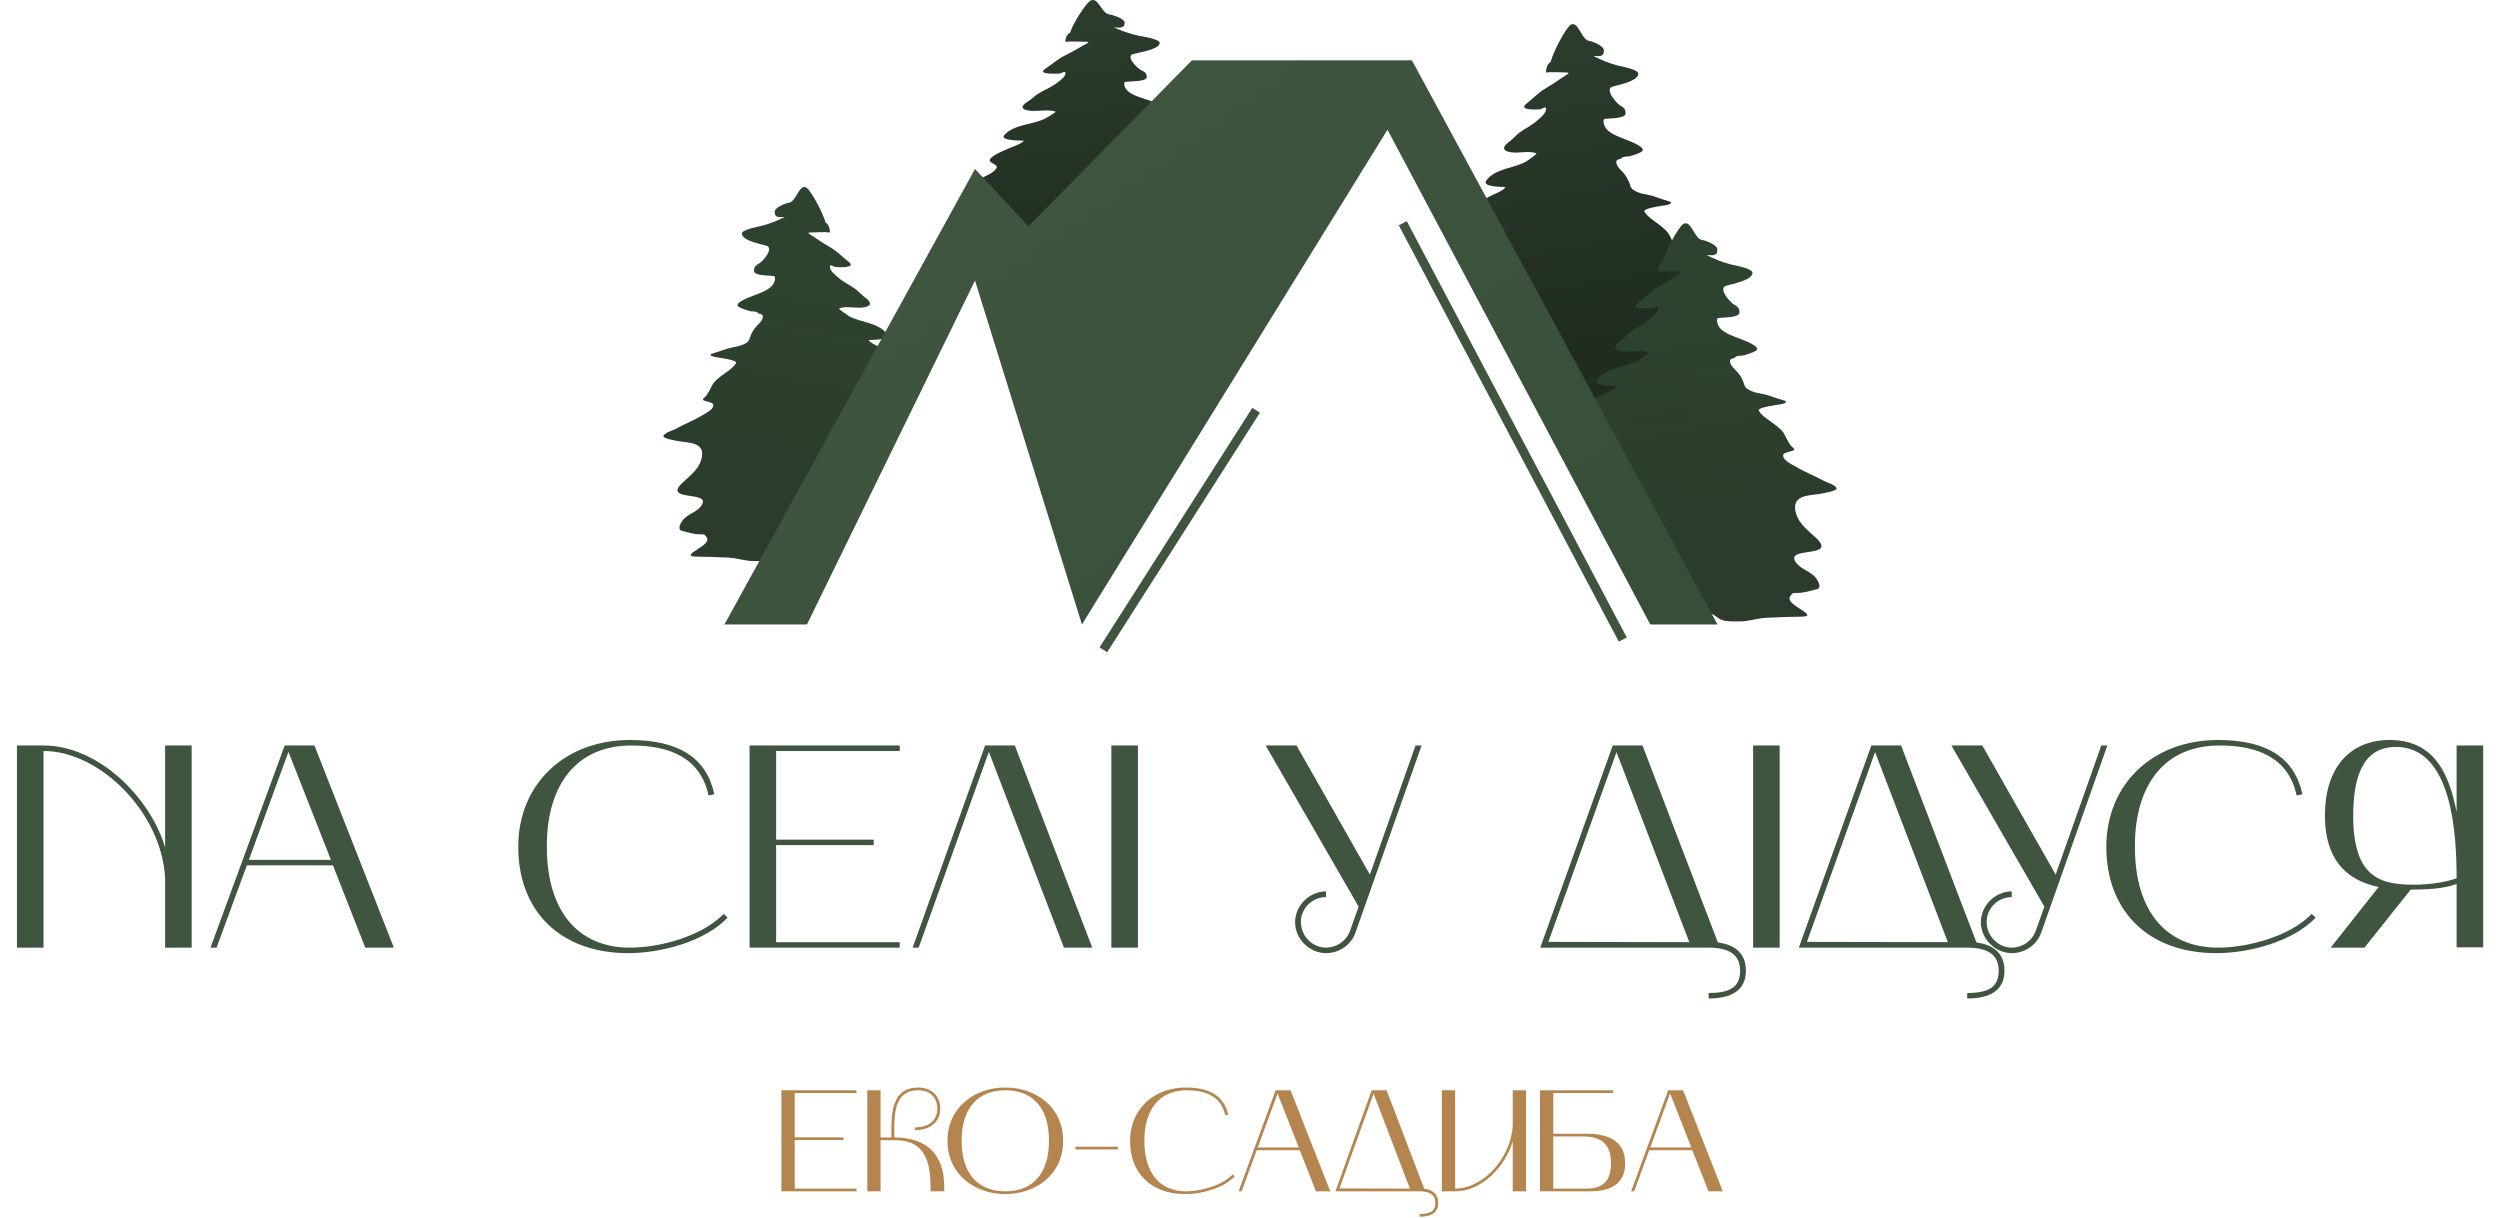 <svg width="277" height="135" viewBox="0 0 277 135" fill="none" xmlns="http://www.w3.org/2000/svg">
<path d="M177.716 5.574C177.716 6.398 177.126 6.198 176.54 6.198C177.427 6.655 178.275 7.008 179.241 7.257C179.536 7.333 181.516 7.67 181.516 8.169C181.516 9.013 179.23 9.419 178.659 9.599C177.757 9.885 179.096 11.435 179.475 11.658C179.906 11.912 180.113 12.043 180.113 12.57C180.113 13.159 178.296 13.1 177.83 13.168C177.604 13.201 177.675 13.585 177.716 13.745C177.977 14.759 179.413 15.16 180.226 15.496C180.606 15.653 182.643 16.401 181.835 16.839C181.469 17.038 180.993 17.196 180.595 17.306C180.334 17.379 180.035 17.312 179.787 17.423C179.669 17.475 179.607 17.612 179.475 17.628C178.794 17.705 179.129 18.392 179.531 18.781C180.074 19.304 180.438 19.884 180.63 20.576C180.818 21.254 182.004 21.477 182.509 21.569C183.322 21.717 184.075 22.068 184.87 22.291C185.57 22.488 184.813 22.71 184.501 22.751L184.489 22.753C184.253 22.784 182.026 23.077 182.197 23.43C182.49 24.032 183.528 24.626 184.04 25.057C184.396 25.356 184.738 25.609 184.962 26.035C185.216 26.518 185.497 27.215 185.919 27.553C186.502 28.02 184.834 27.901 184.834 28.4C184.834 28.973 185.804 29.399 186.195 29.641C187.176 30.246 188.268 30.662 189.272 31.232C189.684 31.465 190.349 31.567 190.619 32.005C190.831 32.349 188.903 32.642 188.733 32.669C187.652 32.845 185.987 32.803 186.139 34.341C186.28 35.777 187.458 36.636 188.393 37.53C190.833 39.862 184.938 38.409 186.224 40.252C186.798 41.076 187.826 41.219 188.407 41.997C188.624 42.287 189.047 43.074 188.507 43.215C187.766 43.41 187.095 43.639 186.323 43.639C185.804 43.639 185.912 43.622 185.671 43.901C185.151 44.504 186.191 45.057 186.614 45.361C187.101 45.713 188.135 46.251 186.819 46.266C185.528 46.281 184.266 46.319 182.984 46.39C182.035 46.443 181.131 46.792 180.169 46.792C179.543 46.792 178.895 46.828 178.284 46.66C177.851 46.542 177.63 46.221 177.249 46.033C175.847 45.339 174.032 45.746 172.562 45.746L160.844 26.955C161.106 26.416 161.415 26.07 161.921 25.714C162.473 25.326 163.497 24.907 163.821 24.269C164.141 23.641 162.576 23.624 163.297 22.883C163.784 22.38 164.579 22.02 165.182 21.7C165.61 21.474 166.524 21.164 166.806 20.73C166.841 20.675 164.074 20.802 164.686 19.992C165.723 18.62 167.732 18.677 169.096 17.898C169.16 17.861 170.344 17.051 170.23 17C169.377 16.618 168.096 17.084 167.16 16.825C166.202 16.559 166.818 15.987 167.288 15.65C167.671 15.376 167.953 14.989 168.33 14.708C168.97 14.233 169.721 13.903 170.315 13.366C170.662 13.052 171.365 12.53 171.301 12.001C171.27 11.747 170.822 12.103 170.641 12.11C170.395 12.12 168.12 12.284 169.138 11.482C169.85 10.922 170.421 10.287 171.208 9.818C171.859 9.432 172.518 9.009 173.137 8.57C173.298 8.456 174.094 8.046 173.647 8.038C173.004 8.026 171.918 7.947 171.301 8.038C171.279 8.041 171.303 7.126 171.807 6.867C172.059 5.83 173.531 2.982 174.073 2.723C174.904 2.326 175.227 4.445 176.087 4.535C176.433 4.571 177.716 5.083 177.716 5.574Z" fill="url(#paint0_linear_210_3079)"/>
<path d="M190.287 27.635C190.287 28.459 189.683 28.259 189.084 28.259C189.991 28.715 190.859 29.069 191.846 29.317C192.149 29.393 194.174 29.731 194.174 30.23C194.174 31.074 191.835 31.479 191.252 31.66C190.329 31.946 191.699 33.495 192.086 33.718C192.527 33.972 192.738 34.103 192.738 34.63C192.738 35.22 190.88 35.16 190.403 35.229C190.172 35.262 190.245 35.645 190.287 35.805C190.553 36.819 192.022 37.221 192.854 37.557C193.242 37.714 195.326 38.462 194.5 38.9C194.126 39.098 193.638 39.257 193.231 39.367C192.964 39.439 192.659 39.373 192.405 39.484C192.285 39.536 192.221 39.673 192.086 39.688C191.39 39.766 191.732 40.453 192.144 40.841C192.699 41.365 193.071 41.944 193.267 42.637C193.46 43.315 194.673 43.537 195.189 43.629C196.02 43.777 196.791 44.129 197.603 44.352C198.32 44.548 197.545 44.77 197.226 44.812L197.214 44.813C196.973 44.844 194.695 45.138 194.87 45.49C195.169 46.093 196.231 46.687 196.755 47.118C197.119 47.417 197.469 47.669 197.697 48.096C197.957 48.579 198.244 49.276 198.676 49.614C199.273 50.081 197.567 49.962 197.567 50.46C197.567 51.034 198.559 51.459 198.959 51.701C199.962 52.307 201.079 52.723 202.106 53.292C202.527 53.526 203.207 53.628 203.483 54.066C203.7 54.409 201.728 54.702 201.555 54.73C200.449 54.906 198.746 54.863 198.901 56.401C199.046 57.838 200.25 58.697 201.207 59.591C203.702 61.923 197.673 60.469 198.988 62.313C199.575 63.136 200.627 63.279 201.221 64.057C201.443 64.348 201.875 65.134 201.323 65.276C200.566 65.471 199.88 65.699 199.09 65.699C198.558 65.699 198.669 65.683 198.423 65.962C197.891 66.564 198.955 67.117 199.387 67.422C199.886 67.773 200.942 68.311 199.597 68.327C198.277 68.342 196.986 68.379 195.675 68.451C194.704 68.504 193.779 68.852 192.796 68.852C192.155 68.852 191.493 68.888 190.867 68.721C190.425 68.602 190.199 68.282 189.809 68.093C188.376 67.4 186.519 67.807 185.016 67.807L173.031 49.016C173.299 48.476 173.616 48.131 174.133 47.775C174.697 47.387 175.745 46.967 176.076 46.33C176.404 45.701 174.803 45.685 175.54 44.943C176.039 44.441 176.851 44.081 177.469 43.761C177.906 43.534 178.841 43.225 179.129 42.79C179.165 42.736 176.335 42.863 176.961 42.053C178.021 40.68 180.076 40.738 181.471 39.958C181.537 39.921 182.748 39.112 182.631 39.061C181.759 38.679 180.448 39.145 179.491 38.885C178.511 38.62 179.141 38.047 179.622 37.71C180.013 37.436 180.302 37.049 180.688 36.769C181.342 36.294 182.11 35.964 182.718 35.426C183.072 35.112 183.791 34.59 183.726 34.061C183.694 33.808 183.236 34.163 183.051 34.171C182.799 34.181 180.472 34.345 181.514 33.543C182.242 32.983 182.826 32.348 183.631 31.879C184.296 31.492 184.971 31.07 185.604 30.631C185.768 30.517 186.583 30.106 186.126 30.098C185.468 30.087 184.358 30.007 183.726 30.098C183.704 30.101 183.729 29.187 184.244 28.928C184.501 27.891 186.007 25.043 186.561 24.784C187.411 24.387 187.742 26.505 188.621 26.595C188.974 26.631 190.287 27.143 190.287 27.635Z" fill="url(#paint1_linear_210_3079)"/>
<path d="M124.61 2.505C124.61 3.216 124.005 3.044 123.406 3.044C124.313 3.438 125.181 3.743 126.169 3.958C126.471 4.024 128.496 4.315 128.496 4.746C128.496 5.475 126.157 5.825 125.574 5.981C124.652 6.228 126.021 7.566 126.408 7.759C126.849 7.978 127.06 8.091 127.06 8.547C127.06 9.056 125.202 9.004 124.726 9.063C124.494 9.092 124.568 9.423 124.61 9.561C124.876 10.437 126.345 10.784 127.176 11.074C127.565 11.21 129.649 11.856 128.822 12.234C128.448 12.405 127.96 12.542 127.553 12.637C127.287 12.7 126.981 12.642 126.727 12.738C126.607 12.783 126.544 12.901 126.408 12.915C125.712 12.982 126.054 13.575 126.466 13.911C127.021 14.363 127.393 14.863 127.59 15.461C127.782 16.047 128.995 16.239 129.511 16.318C130.342 16.446 131.113 16.75 131.925 16.942C132.642 17.112 131.867 17.304 131.548 17.339L131.536 17.341C131.295 17.367 129.017 17.621 129.192 17.925C129.491 18.446 130.553 18.959 131.077 19.331C131.441 19.589 131.791 19.808 132.02 20.176C132.279 20.593 132.567 21.195 132.999 21.487C133.595 21.89 132.745 22.299 132.745 22.729C132.745 23.224 132.881 23.081 133.281 23.29C134.284 23.812 135.401 24.172 136.428 24.663C136.849 24.865 136.53 25.527 136.807 25.905C137.024 26.202 136.05 25.881 135.877 25.905C134.771 26.057 133.069 26.02 133.223 27.349C133.368 28.589 134.573 29.331 135.529 30.103C138.024 32.117 131.996 30.862 133.31 32.454C133.898 33.165 132.817 32.419 133.412 33.091C131.15 32.555 132.281 33.637 131.729 33.759C130.971 33.927 134.202 35.379 133.412 35.379C132.881 35.379 132.991 35.365 132.745 35.606C132.213 36.126 131.587 36.505 132.02 36.767C132.519 37.071 132.058 37.433 130.713 37.446C129.393 37.459 131.309 37.694 129.997 37.755C129.027 37.801 128.102 38.102 127.118 38.102C126.477 38.102 125.815 38.133 125.19 37.988C124.747 37.886 124.521 37.609 124.131 37.446C122.698 36.847 120.841 37.199 119.338 37.199L107.354 20.97C107.621 20.504 107.938 20.206 108.456 19.898C109.019 19.564 110.067 19.201 110.399 18.651C110.726 18.108 109.125 18.094 109.862 17.453C110.361 17.019 111.173 16.708 111.791 16.432C112.228 16.236 113.163 15.969 113.451 15.594C113.487 15.547 110.658 15.656 111.283 14.957C112.344 13.772 114.399 13.821 115.793 13.148C115.859 13.116 117.07 12.417 116.953 12.373C116.081 12.043 114.77 12.445 113.814 12.221C112.833 11.992 113.463 11.498 113.944 11.207C114.336 10.97 114.624 10.636 115.01 10.393C115.664 9.983 116.432 9.698 117.04 9.234C117.395 8.963 118.114 8.512 118.048 8.055C118.017 7.836 117.558 8.143 117.374 8.15C117.121 8.159 114.795 8.3 115.837 7.607C116.564 7.124 117.148 6.575 117.954 6.17C118.619 5.836 119.294 5.472 119.926 5.093C120.09 4.994 120.905 4.639 120.448 4.632C119.79 4.623 118.68 4.554 118.048 4.632C118.026 4.635 118.051 3.845 118.566 3.621C118.823 2.726 120.329 0.266 120.883 0.043C121.733 -0.3 122.064 1.529 122.943 1.607C123.297 1.638 124.61 2.08 124.61 2.505Z" fill="url(#paint2_linear_210_3079)"/>
<path d="M85.832 23.447C85.832 24.221 86.396 24.034 86.955 24.034C86.108 24.462 85.299 24.794 84.377 25.028C84.094 25.099 82.204 25.416 82.204 25.885C82.204 26.678 84.387 27.059 84.932 27.229C85.793 27.497 84.515 28.953 84.153 29.162C83.741 29.401 83.544 29.524 83.544 30.019C83.544 30.573 85.279 30.517 85.723 30.581C85.939 30.612 85.871 30.972 85.832 31.123C85.583 32.075 84.213 32.452 83.436 32.768C83.074 32.916 81.129 33.618 81.9 34.03C82.249 34.216 82.705 34.365 83.084 34.468C83.333 34.536 83.618 34.474 83.856 34.578C83.968 34.627 84.027 34.756 84.153 34.77C84.803 34.843 84.483 35.489 84.099 35.853C83.581 36.345 83.234 36.89 83.05 37.54C82.871 38.177 81.739 38.386 81.257 38.472C80.481 38.611 79.762 38.942 79.004 39.151C78.335 39.336 79.058 39.544 79.356 39.583L79.367 39.584C79.592 39.614 81.718 39.889 81.555 40.221C81.275 40.787 80.285 41.345 79.795 41.749C79.456 42.03 79.129 42.268 78.916 42.668C78.674 43.122 78.405 43.777 78.002 44.094C77.445 44.533 79.037 44.421 79.037 44.889C79.037 45.428 78.112 45.828 77.738 46.055C76.802 46.624 75.76 47.015 74.801 47.55C74.408 47.769 73.774 47.865 73.516 48.276C73.313 48.599 75.154 48.874 75.316 48.9C76.348 49.065 77.937 49.026 77.792 50.47C77.657 51.82 76.533 52.627 75.64 53.466C73.312 55.657 78.938 54.292 77.711 56.024C77.163 56.797 76.182 56.931 75.627 57.662C75.42 57.935 75.016 58.674 75.532 58.807C76.239 58.99 76.879 59.205 77.616 59.205C78.112 59.205 78.009 59.19 78.239 59.452C78.735 60.017 77.742 60.537 77.339 60.823C76.873 61.153 75.887 61.658 77.143 61.673C78.375 61.687 79.579 61.722 80.804 61.79C81.709 61.839 82.573 62.167 83.49 62.167C84.089 62.167 84.707 62.2 85.29 62.043C85.704 61.932 85.915 61.631 86.278 61.454C87.616 60.802 89.349 61.185 90.752 61.185L101.938 43.532C101.687 43.026 101.392 42.701 100.909 42.367C100.383 42.002 99.405 41.608 99.095 41.009C98.79 40.419 100.284 40.404 99.596 39.706C99.13 39.235 98.372 38.896 97.796 38.596C97.388 38.383 96.515 38.092 96.246 37.684C96.213 37.633 98.854 37.752 98.27 36.992C97.28 35.702 95.362 35.757 94.061 35.024C93.999 34.989 92.869 34.229 92.978 34.181C93.792 33.822 95.015 34.26 95.908 34.016C96.823 33.767 96.235 33.229 95.786 32.912C95.421 32.655 95.152 32.291 94.791 32.028C94.181 31.581 93.464 31.271 92.897 30.766C92.566 30.472 91.895 29.981 91.956 29.484C91.985 29.246 92.413 29.58 92.585 29.587C92.821 29.597 94.992 29.751 94.02 28.997C93.341 28.471 92.796 27.875 92.044 27.434C91.423 27.071 90.793 26.674 90.203 26.262C90.05 26.155 89.289 25.769 89.716 25.761C90.33 25.751 91.366 25.676 91.956 25.761C91.977 25.764 91.953 24.905 91.473 24.662C91.232 23.688 89.827 21.012 89.31 20.769C88.517 20.396 88.208 22.386 87.388 22.471C87.057 22.505 85.832 22.985 85.832 23.447Z" fill="url(#paint3_linear_210_3079)"/>
<path d="M153.733 14.373L119.879 69.19L108.03 31.086L89.41 69.19H80.269L108.03 18.719L113.957 25.069L132.066 6.686H156.441L190.296 69.19H182.848L153.733 14.373Z" fill="url(#paint4_linear_210_3079)"/>
<path d="M155.428 24.734L179.803 70.861" stroke="#3F5540"/>
<path d="M139.178 45.459L122.251 72.001" stroke="#3F5540"/>
<path d="M18.294 93.896V82.6H21.238V105H18.294V97.352C17.974 90.12 11.126 83.208 4.822 83.208V105H1.878V82.6H4.822C10.902 82.6 16.662 88.36 18.294 93.896ZM31.545 82.6H34.841L43.641 105H40.473L36.889 95.88H27.353L23.993 105H23.321L31.545 82.6ZM31.961 83.304L27.577 95.272H36.665L31.961 83.304ZM80.174 101.256L80.622 101.672C78.094 104.328 73.262 105.608 69.614 105.608C61.998 105.608 57.422 100.872 57.422 93.832C57.422 86.92 62.51 81.992 69.806 81.992C75.214 81.992 78.286 83.976 79.15 88.008L78.51 88.136C77.582 83.88 74.094 82.6 69.966 82.6C63.854 82.6 60.558 86.984 60.59 93.832C60.59 101.064 64.142 105 69.806 105C73.07 105 77.806 103.752 80.174 101.256ZM83.051 82.6H99.691V83.208H85.995V93.032H96.811V93.64H85.995V104.392H99.691V105H83.051V82.6ZM109.566 83.304L101.79 105H101.118L109.15 82.6H112.446L121.022 105H117.886L109.566 83.304ZM126.081 105H123.137V82.6H126.081V105ZM156.841 82.6H157.513L150.185 103.336C149.705 104.712 148.361 105.608 146.921 105.608C145.097 105.608 143.497 104.04 143.497 102.184C143.497 100.36 145.033 98.792 146.921 98.76V99.4C145.385 99.4 144.137 100.648 144.137 102.152C144.137 103.656 145.353 105 146.953 105C148.137 104.968 149.161 104.264 149.577 103.144L150.537 100.456L140.233 82.6H143.657L151.785 96.904L156.841 82.6ZM170.662 105L178.694 82.6H181.99L190.342 104.424C192.294 104.68 193.446 105.672 193.446 107.56C193.446 109.736 191.846 110.632 189.318 110.632V110.024C191.654 110.024 192.806 109.384 192.806 107.56C192.806 105.768 191.59 105.064 189.542 105H170.662ZM179.11 83.336L171.558 104.36L187.174 104.392L179.11 83.336ZM197.187 105H194.243V82.6H197.187V105ZM199.311 105L207.343 82.6H210.639L218.991 104.424C220.943 104.68 222.095 105.672 222.095 107.56C222.095 109.736 220.495 110.632 217.967 110.632V110.024C220.303 110.024 221.455 109.384 221.455 107.56C221.455 105.768 220.239 105.064 218.191 105H199.311ZM207.759 83.336L200.207 104.36L215.823 104.392L207.759 83.336ZM232.822 82.6H233.494L226.166 103.336C225.686 104.712 224.342 105.608 222.902 105.608C221.078 105.608 219.478 104.04 219.478 102.184C219.478 100.36 221.014 98.792 222.902 98.76V99.4C221.366 99.4 220.118 100.648 220.118 102.152C220.118 103.656 221.334 105 222.934 105C224.118 104.968 225.142 104.264 225.558 103.144L226.518 100.456L216.214 82.6H219.638L227.766 96.904L232.822 82.6ZM256.133 101.256L256.581 101.672C254.053 104.328 249.221 105.608 245.573 105.608C237.957 105.608 233.381 100.872 233.381 93.832C233.381 86.92 238.469 81.992 245.765 81.992C251.173 81.992 254.245 83.976 255.109 88.008L254.469 88.136C253.541 83.88 250.053 82.6 245.925 82.6C239.813 82.6 236.517 86.984 236.549 93.832C236.549 101.064 240.101 105 245.765 105C249.029 105 253.765 103.752 256.133 101.256ZM257.6 90.344C257.6 85.16 260.288 81.992 264.768 81.992C269.728 81.992 271.36 85.736 272.192 89.96V82.6H275.136V104.968H272.192V97.928C270.848 98.504 268.608 98.568 267.104 98.568L261.984 105H258.24L263.552 98.28C259.872 97.512 257.6 95.144 257.6 90.344ZM272.192 97.32C272.192 92.552 271.744 82.76 265.472 82.76C261.632 82.76 260.736 86.408 260.736 90.408C260.736 97.224 263.744 98.024 267.424 98.024C269.536 98.024 271.008 97.704 272.192 97.32Z" fill="#3F5540"/>
<path d="M86.582 120.8H94.902V121.104H88.054V126.016H93.462V126.32H88.054V131.696H94.902V132H86.582V120.8ZM99.088 126.032C102.656 126.032 104.624 127.888 104.624 131.488V132H103.104V131.488C103.12 127.792 101.808 126.336 99.184 126.336H97.568V132H96.096V120.8H97.568V126.032H98.768V124.976C98.768 122.896 99.088 120.496 101.712 120.496C103.136 120.496 104.176 121.36 104.176 122.816C104.176 124.304 103.104 125.216 101.376 125.216V124.912C102.944 124.912 103.856 124.128 103.856 122.816C103.856 121.888 103.312 120.8 101.712 120.8C99.296 120.8 99.088 123.088 99.088 124.976V126.032ZM111.397 120.496C114.741 120.496 117.797 122.64 117.797 126.4C117.797 130.16 114.741 132.304 111.397 132.304C108.053 132.304 104.981 130.16 104.981 126.4C104.981 122.64 108.053 120.496 111.397 120.496ZM111.397 132C114.277 132 116.229 130.192 116.229 126.4C116.229 122.592 114.277 120.8 111.397 120.8C108.517 120.8 106.549 122.592 106.549 126.4C106.549 130.208 108.517 132 111.397 132ZM119.154 127.36V127.056H123.858V127.36H119.154ZM136.587 130.128L136.811 130.336C135.547 131.664 133.131 132.304 131.307 132.304C127.499 132.304 125.211 129.936 125.211 126.416C125.211 122.96 127.755 120.496 131.403 120.496C134.107 120.496 135.643 121.488 136.075 123.504L135.755 123.568C135.291 121.44 133.547 120.8 131.483 120.8C128.427 120.8 126.779 122.992 126.795 126.416C126.795 130.032 128.571 132 131.403 132C133.035 132 135.403 131.376 136.587 130.128ZM141.345 120.8H142.993L147.393 132H145.809L144.017 127.44H139.249L137.569 132H137.233L141.345 120.8ZM141.553 121.152L139.361 127.136H143.905L141.553 121.152ZM147.966 132L151.982 120.8H153.63L157.806 131.712C158.782 131.84 159.358 132.336 159.358 133.28C159.358 134.368 158.558 134.816 157.294 134.816V134.512C158.462 134.512 159.038 134.192 159.038 133.28C159.038 132.384 158.43 132.032 157.406 132H147.966ZM152.19 121.168L148.414 131.68L156.222 131.696L152.19 121.168ZM167.612 126.448C166.812 129.184 164.236 132 161.228 132H159.756V120.8H161.228V131.696C164.38 131.696 167.468 128.24 167.612 124.624V120.8H169.084V132H167.612V126.448ZM170.63 120.8H178.726V121.104H172.102V125.616H175.734C177.702 125.616 180.07 126.112 180.07 128.88C180.07 131.328 178.262 132 176.134 132H170.63V120.8ZM175.782 131.696C177.478 131.696 178.502 130.96 178.502 128.88C178.502 126.704 177.318 125.92 175.462 125.92H172.102V131.696H175.782ZM184.838 120.8H186.486L190.886 132H189.302L187.51 127.44H182.742L181.062 132H180.726L184.838 120.8ZM185.046 121.152L182.854 127.136H187.398L185.046 121.152Z" fill="#B4854F"/>
<defs>
<linearGradient id="paint0_linear_210_3079" x1="173.708" y1="5.682" x2="178.992" y2="38.126" gradientUnits="userSpaceOnUse">
<stop stop-color="#2B3C2C"/>
<stop offset="1" stop-color="#1F2C1F"/>
</linearGradient>
<linearGradient id="paint1_linear_210_3079" x1="186.911" y1="36.433" x2="191.441" y2="60.219" gradientUnits="userSpaceOnUse">
<stop stop-color="#2E432F"/>
<stop offset="1" stop-color="#283A29" stop-opacity="0.99"/>
</linearGradient>
<linearGradient id="paint2_linear_210_3079" x1="120.51" y1="2.598" x2="124.393" y2="30.827" gradientUnits="userSpaceOnUse">
<stop stop-color="#2B3C2C"/>
<stop offset="1" stop-color="#1F2C1F"/>
</linearGradient>
<linearGradient id="paint3_linear_210_3079" x1="88.983" y1="31.712" x2="84.702" y2="54.047" gradientUnits="userSpaceOnUse">
<stop stop-color="#2E432F"/>
<stop offset="1" stop-color="#283A29" stop-opacity="0.99"/>
</linearGradient>
<linearGradient id="paint4_linear_210_3079" x1="130.5" y1="10" x2="174.5" y2="72" gradientUnits="userSpaceOnUse">
<stop stop-color="#3F5540"/>
<stop offset="1" stop-color="#374E39"/>
</linearGradient>
</defs>
</svg>
